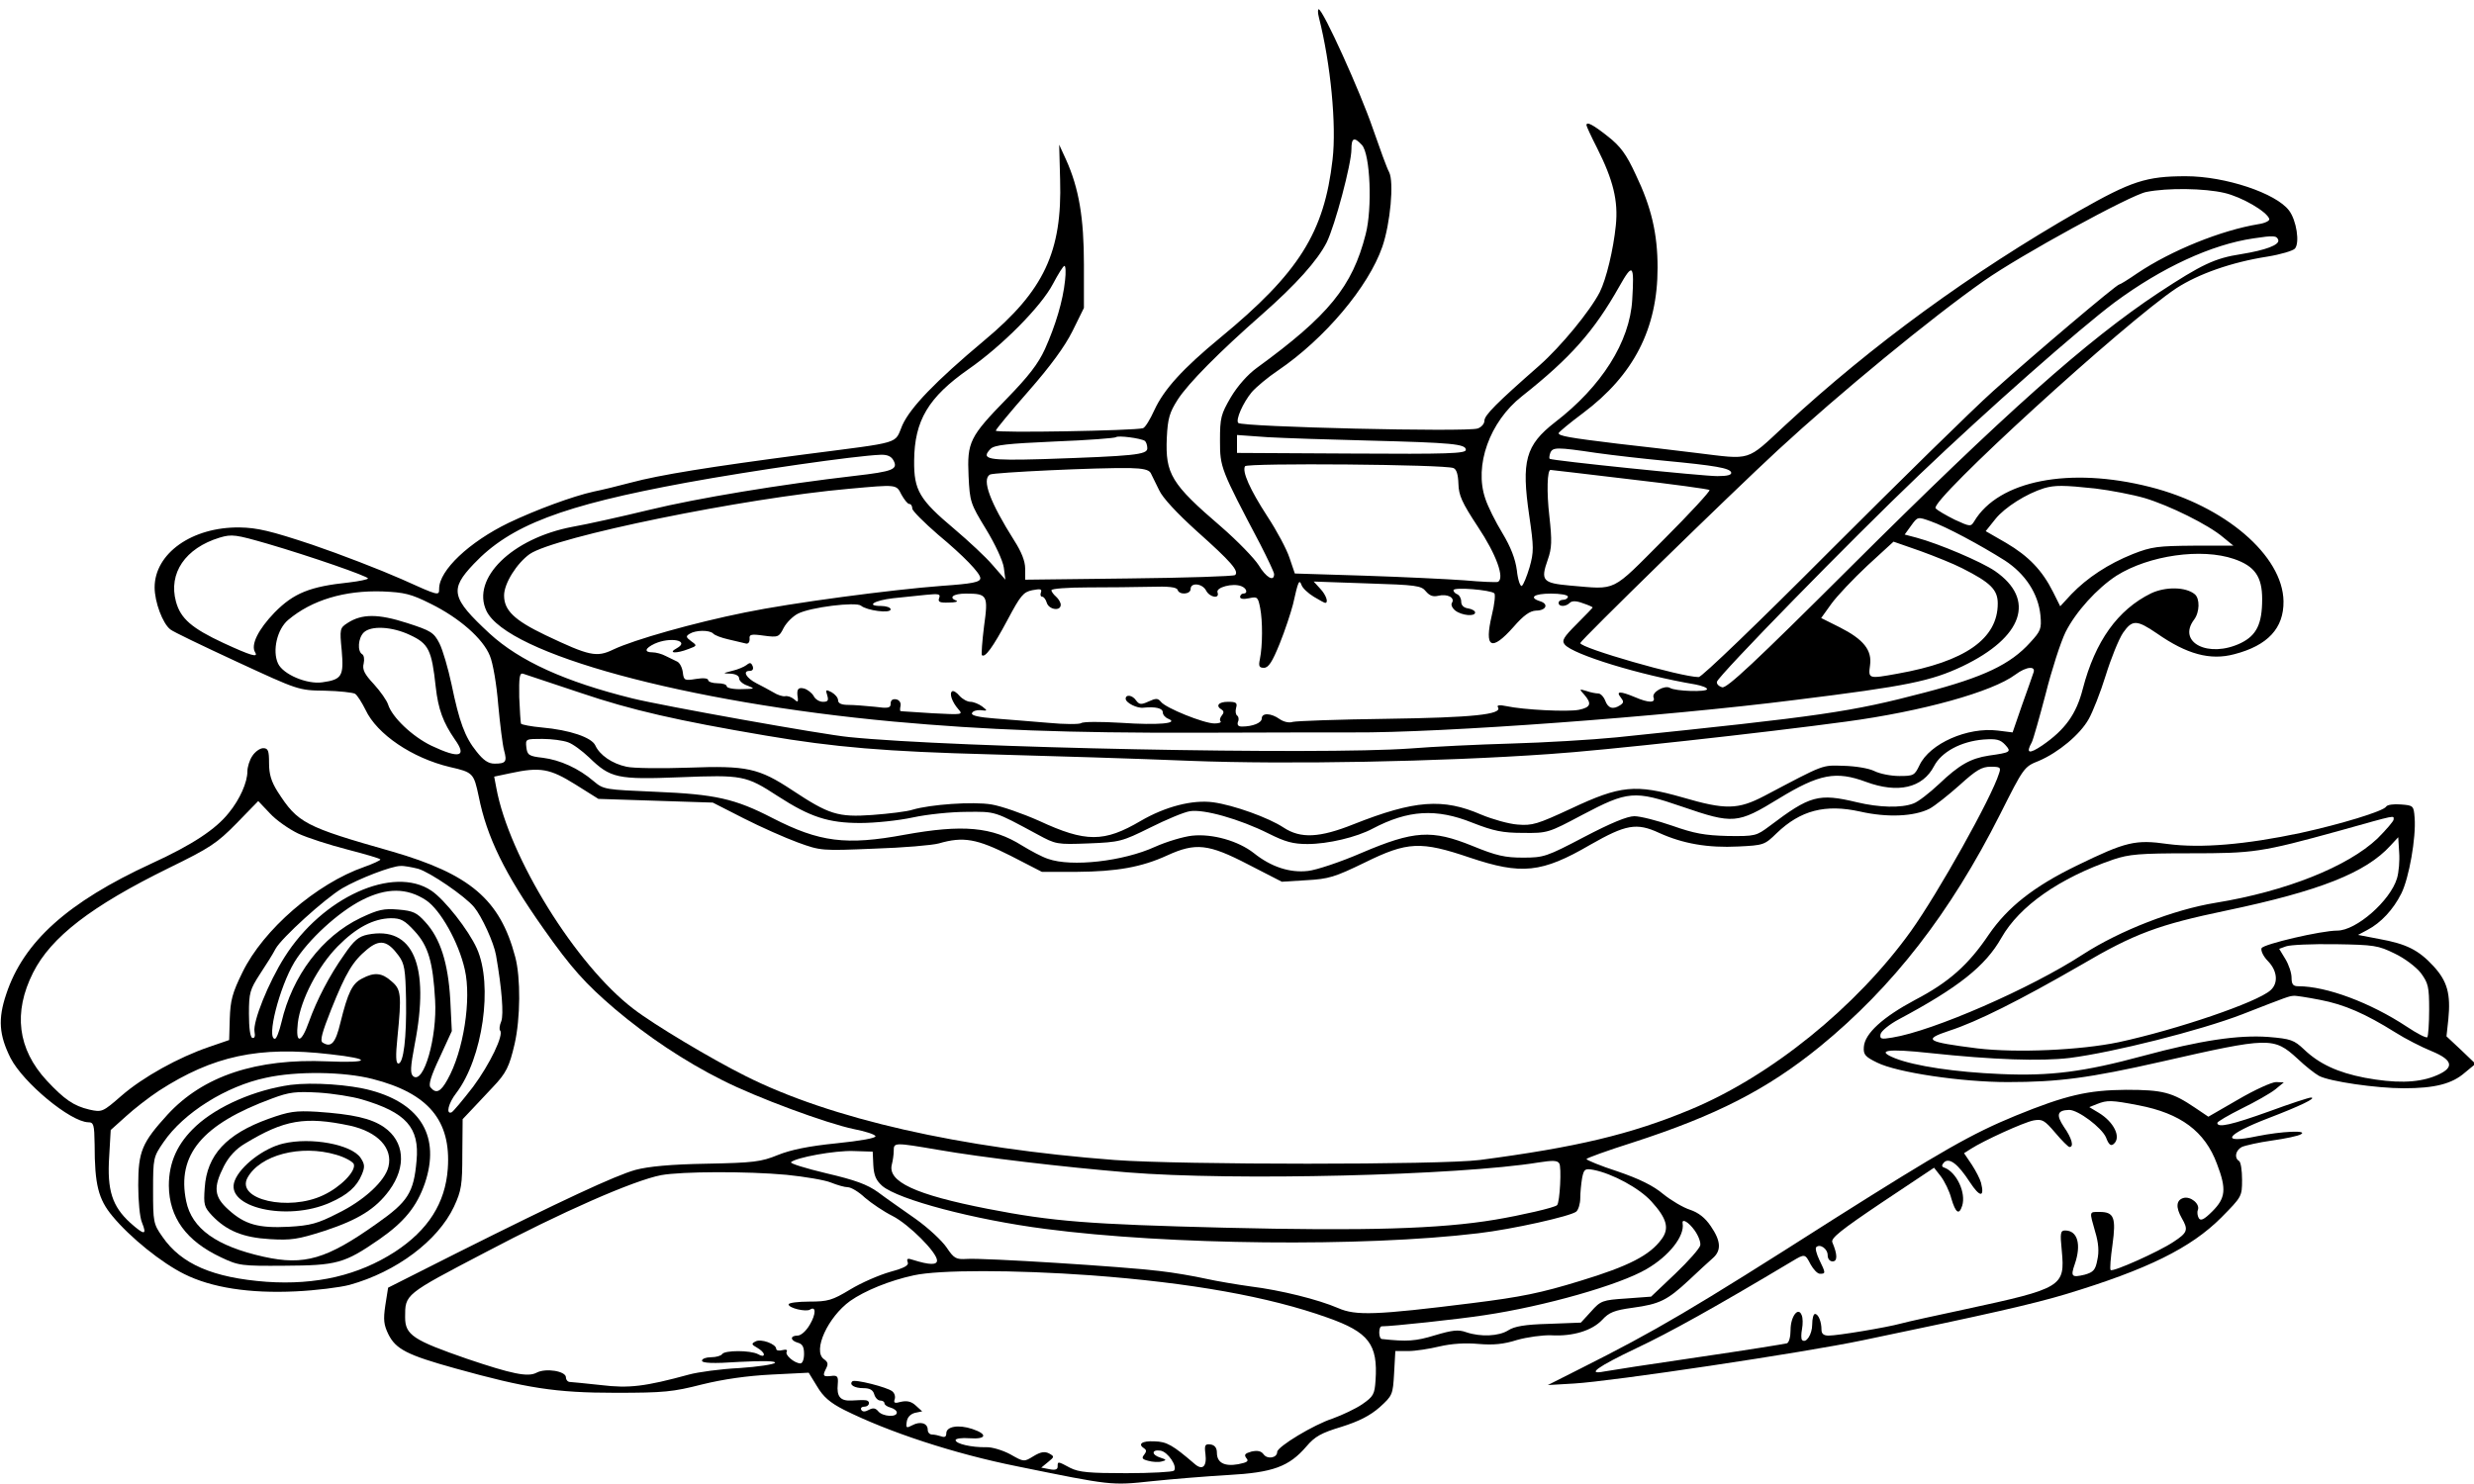<?xml version="1.0" standalone="no"?>
<!DOCTYPE svg PUBLIC "-//W3C//DTD SVG 20010904//EN"
 "http://www.w3.org/TR/2001/REC-SVG-20010904/DTD/svg10.dtd">
<svg version="1.0" xmlns="http://www.w3.org/2000/svg"
 width="800pt" height="480pt" viewBox="0 0 800 480"
 preserveAspectRatio="xMidYMid meet">
<g transform="translate(0,480) scale(0.1,-0.1)"
fill="#000000" stroke="none">
<path d="M4265 4743 c38 -150 57 -348 44 -459 -27 -236 -108 -366 -364 -577
-120 -99 -181 -166 -212 -233 -14 -31 -30 -57 -37 -59 -26 -8 -476 -16 -476
-8 0 4 48 62 106 128 71 81 117 144 142 194 l37 75 0 140 c0 151 -16 247 -58
340 l-22 48 3 -113 c7 -233 -52 -359 -245 -520 -160 -134 -239 -217 -265 -274
-27 -63 5 -53 -318 -95 -305 -40 -467 -66 -560 -91 -41 -11 -95 -24 -120 -29
-68 -15 -187 -59 -275 -101 -128 -62 -225 -154 -225 -213 0 -24 0 -24 -122 31
-68 30 -197 80 -288 111 -135 45 -178 55 -235 56 -154 2 -275 -84 -275 -194 0
-47 26 -117 51 -136 8 -7 104 -53 214 -104 199 -92 200 -93 285 -94 47 -1 91
-6 98 -10 7 -4 22 -28 34 -52 37 -79 151 -156 273 -185 75 -17 77 -20 93 -95
26 -131 84 -250 209 -427 90 -128 136 -179 232 -261 104 -88 225 -169 347
-230 110 -56 338 -140 425 -158 36 -7 68 -17 70 -23 2 -6 -48 -15 -126 -23
-90 -9 -148 -21 -190 -38 -54 -22 -78 -25 -230 -28 -117 -2 -189 -9 -230 -20
-65 -18 -239 -99 -580 -270 l-220 -111 -9 -57 c-7 -47 -5 -63 10 -94 24 -48
61 -67 216 -110 230 -64 324 -79 518 -79 157 0 186 3 280 27 69 17 146 28 225
32 l120 6 27 -44 c20 -34 42 -53 87 -76 144 -72 356 -142 561 -183 304 -62
303 -62 434 -48 67 7 177 16 247 20 145 8 197 27 253 92 28 33 48 44 114 64
57 18 92 36 123 63 42 38 43 41 47 110 l4 72 42 0 c22 0 68 7 101 15 39 9 83
12 126 8 48 -4 81 -1 125 13 32 9 82 16 110 15 70 -4 132 15 165 50 22 24 39
31 98 39 88 12 112 24 182 89 30 28 64 60 77 71 29 25 27 56 -6 104 -18 27
-40 44 -67 53 -22 7 -61 30 -87 51 -32 27 -77 49 -147 73 -56 18 -101 37 -101
40 0 3 66 27 148 53 272 88 436 172 607 311 236 193 421 431 583 752 76 151
77 153 125 172 63 27 133 85 161 135 13 23 38 86 55 141 17 55 42 117 56 138
30 43 44 43 110 -2 96 -67 172 -88 250 -67 108 28 160 84 159 171 -2 148 -190
309 -432 370 -260 66 -489 21 -568 -111 -11 -18 -13 -18 -63 5 -28 14 -56 30
-62 37 -20 24 614 603 779 712 71 46 178 84 294 102 43 7 83 19 89 26 16 19 5
91 -19 123 -42 56 -206 111 -334 111 -128 0 -176 -16 -345 -112 -349 -200
-669 -433 -951 -694 -127 -118 -106 -111 -287 -89 -66 8 -181 22 -255 30 -156
19 -190 25 -190 34 0 3 36 33 79 65 164 123 241 273 241 470 0 110 -20 196
-71 302 -30 65 -49 91 -90 123 -48 38 -69 49 -69 36 0 -3 15 -36 34 -73 53
-105 69 -172 61 -251 -8 -79 -31 -174 -52 -216 -32 -62 -126 -176 -195 -237
-139 -122 -178 -161 -178 -179 0 -10 -10 -21 -22 -25 -36 -12 -761 5 -774 18
-9 10 15 65 44 100 14 16 52 48 85 70 150 102 292 270 337 400 26 76 38 209
22 241 -7 12 -30 76 -53 142 -40 117 -161 385 -175 385 -3 0 -3 -12 1 -27z
m139 -412 c27 -30 34 -205 12 -289 -43 -169 -120 -263 -352 -432 -29 -21 -62
-58 -84 -95 -32 -55 -35 -66 -35 -140 0 -87 2 -92 130 -335 24 -47 45 -91 45
-97 0 -26 -26 -11 -50 29 -14 22 -68 78 -121 124 -162 139 -181 171 -176 288
3 63 9 82 35 123 34 53 134 154 274 277 109 96 178 173 208 232 27 55 80 254
80 301 0 38 9 41 34 14z m2789 -155 c56 -13 137 -60 145 -84 2 -6 -14 -14 -35
-17 -121 -20 -282 -85 -392 -159 -29 -20 -55 -36 -58 -36 -9 0 -279 -229 -408
-345 -66 -59 -303 -292 -527 -516 -230 -231 -415 -409 -425 -409 -56 0 -383
94 -383 110 0 8 482 479 639 624 197 182 497 429 667 548 118 83 473 277 524
287 69 14 189 12 253 -3z m174 -152 c5 -16 -40 -33 -120 -46 -85 -13 -127 -33
-267 -125 -231 -153 -496 -389 -998 -889 -308 -307 -398 -391 -413 -387 -11 3
-19 11 -17 18 5 20 436 461 653 668 223 213 517 472 633 559 153 113 313 187
449 207 66 10 75 9 80 -5z m-3923 -131 c-7 -67 -31 -146 -65 -222 -22 -48 -53
-88 -123 -160 -121 -124 -129 -141 -124 -251 4 -83 6 -89 56 -171 30 -49 55
-103 58 -125 l5 -39 -41 47 c-22 26 -78 78 -124 117 -113 95 -131 125 -130
221 1 130 46 205 176 296 108 75 235 203 273 276 17 32 33 58 37 58 4 0 5 -21
2 -47z m1834 -63 c-8 -136 -99 -280 -250 -396 -95 -74 -109 -125 -83 -302 15
-103 15 -117 1 -167 -9 -30 -20 -57 -25 -60 -5 -3 -13 20 -16 50 -5 38 -20 76
-47 121 -22 36 -47 86 -55 111 -37 107 14 249 118 331 158 125 233 210 315
355 44 78 49 73 42 -43z m-1576 -456 c4 -3 8 -14 8 -24 0 -21 -42 -25 -337
-35 -178 -5 -203 -1 -170 33 13 13 54 17 208 24 106 4 195 11 198 14 6 6 78
-3 93 -12z m723 1 c271 -7 315 -11 315 -30 0 -12 -57 -14 -370 -12 l-370 2 0
29 0 29 98 -7 c53 -3 201 -8 327 -11z m737 -40 c57 -8 155 -19 218 -25 168
-16 213 -24 218 -38 2 -8 -11 -12 -45 -12 -47 0 -534 50 -542 56 -2 2 -1 10 2
19 8 19 21 19 149 0z m-2273 -24 c16 -29 -2 -36 -124 -50 -242 -28 -508 -72
-665 -110 -91 -22 -203 -47 -249 -55 -195 -37 -328 -167 -278 -272 67 -139
644 -296 1317 -358 297 -27 562 -37 982 -36 227 1 454 1 503 1 285 -2 1004 51
1430 105 364 45 439 61 541 109 196 94 238 216 105 308 -44 30 -180 88 -254
108 l-38 10 21 29 c21 29 21 29 63 14 49 -17 161 -77 240 -127 66 -43 108
-107 115 -177 4 -44 1 -51 -33 -88 -64 -71 -150 -112 -341 -162 -240 -63 -329
-76 -997 -145 -81 -8 -234 -17 -340 -20 -106 -3 -253 -10 -327 -16 -290 -21
-1472 2 -1815 37 -84 8 -603 101 -700 125 -218 54 -365 121 -462 210 -124 115
-130 142 -51 225 118 125 286 189 688 263 213 39 546 87 627 90 22 1 35 -5 42
-18z m1811 -25 c10 -4 15 -21 16 -51 1 -37 11 -60 63 -139 60 -90 87 -166 65
-178 -5 -2 -54 0 -109 5 -55 4 -201 11 -324 15 l-224 7 -17 50 c-9 28 -41 88
-72 135 -57 88 -82 145 -72 162 7 11 648 6 674 -6z m-979 -16 c4 -8 16 -33 27
-55 11 -25 59 -76 122 -133 111 -99 137 -129 124 -142 -5 -4 -160 -9 -344 -11
l-335 -4 0 36 c0 24 -12 54 -35 90 -79 125 -106 198 -79 214 11 7 354 23 453
21 41 -1 61 -5 67 -16z m1548 -20 c139 -16 256 -32 259 -35 3 -3 -63 -75 -148
-160 -173 -173 -149 -162 -303 -149 -89 8 -96 16 -72 84 13 37 14 60 5 141 -9
77 -7 150 4 149 0 0 115 -13 255 -30z m-2354 -50 c9 -16 20 -30 25 -30 6 0 10
-7 10 -15 0 -7 38 -45 83 -84 83 -69 137 -125 137 -141 0 -13 -25 -18 -125
-25 -160 -12 -486 -55 -636 -86 -164 -33 -359 -88 -426 -120 -54 -26 -77 -21
-220 47 -100 48 -133 80 -133 128 0 39 41 104 83 134 82 56 692 181 1032 211
156 14 153 15 170 -19z m3860 20 c50 -6 122 -20 160 -31 80 -24 206 -86 254
-127 l33 -27 -129 0 c-115 -1 -135 -3 -196 -27 -80 -32 -148 -77 -199 -130
l-36 -39 -23 46 c-35 70 -79 116 -152 159 l-66 38 32 40 c30 37 99 81 157 99
35 10 62 10 165 -1z m-5909 -179 c140 -41 324 -105 324 -112 0 -3 -28 -9 -62
-13 -125 -13 -178 -34 -240 -97 -53 -55 -78 -105 -63 -129 11 -18 -13 -11
-102 30 -103 48 -139 79 -154 134 -25 92 30 173 141 207 40 12 52 10 156 -20z
m5479 -79 c91 -46 115 -69 115 -114 0 -114 -105 -188 -324 -227 -94 -17 -95
-17 -89 27 7 49 -21 84 -98 123 l-60 30 33 46 c18 25 71 81 117 124 l84 77 86
-30 c47 -17 109 -42 136 -56z m879 30 c67 -23 91 -57 91 -130 0 -80 -18 -117
-69 -142 -104 -50 -207 2 -151 76 18 24 19 68 2 82 -29 24 -94 25 -141 3 -108
-53 -181 -155 -221 -309 -21 -82 -57 -132 -131 -183 -43 -29 -54 -26 -34 10 5
10 25 81 45 157 19 76 48 166 64 199 33 66 102 142 165 183 105 66 275 90 380
54z m-2976 -122 c18 -11 35 -20 37 -20 12 0 3 26 -16 46 l-21 23 173 -6 c159
-5 175 -7 190 -26 12 -14 23 -18 40 -14 29 7 55 -6 44 -23 -4 -6 1 -17 11 -25
21 -16 64 -20 64 -6 0 5 -10 11 -22 13 -15 2 -23 10 -23 22 0 11 -6 21 -13 24
-6 2 -12 8 -12 13 0 11 120 1 132 -10 4 -3 1 -35 -8 -71 -25 -106 -2 -119 70
-38 33 38 53 52 73 53 32 0 42 21 14 30 -39 12 -21 25 34 25 30 0 55 -4 55
-10 0 -5 -7 -10 -15 -10 -8 0 -15 -4 -15 -10 0 -13 23 -13 36 0 7 7 21 7 42
-1 18 -6 32 -12 32 -14 0 -1 -23 -25 -51 -53 -43 -43 -50 -54 -39 -67 27 -32
240 -98 423 -129 20 -4 37 -10 37 -15 0 -10 -103 -7 -120 4 -17 10 -60 -14
-53 -31 7 -18 -16 -18 -60 1 -48 20 -63 20 -46 -1 10 -13 10 -17 -2 -25 -23
-15 -39 -10 -48 14 -5 13 -15 24 -23 24 -7 0 -24 3 -38 8 -24 7 -24 7 -7 -12
25 -29 21 -41 -18 -49 -37 -7 -178 0 -234 12 -23 5 -32 3 -27 -4 14 -23 -82
-33 -360 -37 -156 -2 -293 -7 -304 -10 -11 -4 -29 0 -42 9 -28 20 -58 21 -58
2 0 -14 -29 -26 -64 -26 -12 0 -16 5 -13 15 4 8 2 17 -2 20 -5 3 -7 14 -4 25
5 17 0 20 -26 20 -31 0 -41 -13 -21 -25 8 -5 8 -11 1 -19 -6 -7 -8 -16 -4 -19
3 -4 -6 -7 -20 -7 -34 0 -158 50 -173 70 -10 12 -16 12 -40 1 -24 -11 -30 -10
-40 3 -12 18 -34 21 -34 6 0 -13 37 -32 58 -29 39 4 62 -2 62 -15 0 -8 8 -17
18 -21 36 -15 -33 -21 -152 -13 -66 4 -124 4 -130 -1 -6 -4 -54 -4 -106 1 -52
4 -130 11 -173 14 -53 4 -77 10 -74 17 2 7 15 11 28 10 23 -3 23 -2 5 12 -11
8 -28 15 -38 15 -10 0 -26 9 -35 19 -9 11 -20 18 -24 15 -10 -6 -1 -34 20 -58
16 -18 13 -18 -84 -13 -55 4 -101 6 -103 7 -2 0 -2 8 0 17 2 10 -4 19 -14 21
-12 2 -18 -3 -18 -14 0 -14 -7 -16 -52 -10 -29 3 -68 6 -85 6 -22 0 -33 5 -33
15 0 8 -9 19 -21 26 -19 10 -20 8 -14 -10 5 -17 2 -21 -14 -21 -11 0 -25 8
-30 19 -6 10 -20 21 -31 24 -20 5 -25 -3 -20 -32 1 -12 -1 -13 -13 -2 -9 7
-21 11 -29 9 -7 -1 -24 4 -38 13 -14 8 -38 21 -54 29 -33 17 -46 40 -22 40 10
0 13 6 10 15 -5 12 -9 13 -20 4 -8 -6 -29 -15 -47 -19 -31 -8 -31 -8 -4 -9 16
-1 27 -7 27 -15 0 -8 12 -19 28 -24 25 -10 23 -10 -20 -11 -27 -1 -48 4 -48 9
0 6 -13 10 -30 10 -16 0 -30 5 -30 10 0 6 -15 8 -39 4 -37 -6 -40 -5 -43 21
-2 16 -10 31 -18 35 -8 4 -25 12 -37 18 -13 7 -32 12 -43 12 -28 0 -25 13 7
28 51 23 116 10 71 -15 -30 -16 -2 -18 39 -2 27 10 28 11 8 25 -17 13 -18 16
-5 24 19 12 63 13 76 1 5 -6 27 -14 49 -19 22 -5 47 -11 55 -13 9 -3 14 3 14
14 -2 15 4 17 46 11 46 -6 49 -5 64 25 9 17 30 38 46 46 40 21 188 39 204 26
19 -16 96 -26 96 -12 0 6 -14 11 -31 11 -51 0 -22 18 39 25 31 3 79 8 106 11
41 4 48 3 43 -10 -5 -13 1 -16 31 -15 20 0 31 3 25 6 -27 10 -11 23 30 23 70
0 73 -5 59 -106 -6 -48 -9 -90 -7 -93 10 -10 36 26 83 114 42 79 51 90 80 96
26 5 32 4 28 -7 -3 -8 -1 -14 4 -14 5 0 12 -9 15 -20 7 -22 45 -28 45 -6 0 7
-7 19 -15 26 -8 7 -15 16 -15 21 0 5 53 9 118 9 64 0 155 1 201 2 60 2 86 -1
89 -10 5 -17 42 -15 42 3 0 22 38 18 50 -5 12 -23 45 -28 37 -6 -6 16 49 31
77 20 18 -7 22 -24 6 -24 -5 0 -10 -5 -10 -11 0 -6 11 -8 29 -4 27 6 29 4 36
-32 8 -41 8 -121 -1 -165 -5 -23 -2 -28 13 -28 15 0 27 19 51 78 17 42 36 100
43 127 17 76 20 83 28 62 3 -9 21 -26 39 -37z m-2855 -23 c93 -46 169 -113
191 -168 10 -23 22 -94 27 -158 6 -64 14 -130 19 -148 10 -37 6 -43 -31 -43
-20 0 -36 11 -58 39 -38 47 -56 97 -81 218 -11 51 -28 110 -39 132 -18 35 -27
41 -105 66 -93 30 -146 30 -192 0 -25 -16 -26 -19 -19 -89 7 -83 1 -94 -63
-103 -50 -7 -127 26 -143 61 -19 41 -3 111 33 141 76 64 182 96 305 92 71 -3
92 -8 156 -40z m-67 -101 c60 -28 70 -48 83 -168 8 -72 24 -115 62 -170 40
-56 15 -63 -76 -20 -62 30 -127 92 -140 133 -4 13 -25 43 -46 66 -31 33 -38
48 -33 67 3 13 1 27 -5 30 -16 10 -13 52 5 70 23 23 91 20 150 -8z m5249 -123
c-3 -10 -20 -57 -37 -105 l-30 -87 -48 6 c-98 12 -220 -42 -253 -112 -16 -33
-19 -35 -65 -35 -27 0 -63 7 -81 16 -18 9 -61 16 -99 17 -72 2 -59 7 -256 -97
-86 -45 -126 -46 -266 -5 -151 43 -200 39 -359 -36 -110 -51 -126 -56 -174
-52 -28 2 -81 17 -117 32 -124 54 -216 47 -413 -31 -110 -44 -171 -47 -226
-11 -48 32 -162 73 -228 82 -67 9 -155 -14 -234 -60 -119 -70 -178 -70 -329 0
-54 24 -123 48 -154 53 -60 10 -198 0 -255 -17 -18 -6 -77 -13 -130 -17 -112
-8 -141 2 -259 80 -109 72 -147 80 -336 73 -88 -3 -179 -2 -200 3 -47 10 -87
38 -101 69 -12 26 -83 50 -173 58 -34 3 -64 9 -67 12 -2 4 -4 43 -6 86 -1 64
1 79 12 76 8 -3 92 -31 186 -62 165 -56 315 -90 598 -138 223 -38 388 -52 730
-61 187 -5 478 -14 646 -21 311 -12 805 -3 1159 22 170 11 695 69 960 105 245
33 472 96 547 152 36 27 68 29 58 5z m-4738 -224 c15 -5 46 -28 68 -49 69 -67
91 -72 294 -64 202 8 213 6 316 -61 105 -68 164 -87 267 -87 47 0 124 8 170
18 46 10 124 18 173 18 96 1 89 3 230 -73 59 -32 62 -33 165 -29 101 4 108 6
199 51 52 26 109 50 128 53 44 8 161 -25 255 -72 54 -27 79 -34 126 -34 66 0
159 22 211 50 114 60 205 66 322 19 69 -27 98 -33 164 -33 79 -1 82 0 191 58
148 78 169 80 323 27 166 -57 179 -56 313 26 131 80 185 90 282 54 103 -38
183 -20 220 51 24 46 87 80 160 86 42 3 54 0 70 -17 21 -23 18 -25 -53 -35
-59 -9 -96 -30 -161 -92 -31 -29 -68 -58 -83 -63 -39 -15 -111 -13 -182 4
-125 30 -152 22 -283 -77 -43 -32 -46 -33 -135 -32 -75 2 -108 8 -179 33 -49
17 -104 31 -123 31 -23 0 -76 -22 -162 -67 -122 -64 -131 -67 -198 -67 -58 0
-86 6 -164 38 -131 53 -188 50 -359 -23 -67 -29 -145 -55 -172 -58 -59 -7
-120 13 -176 58 -50 39 -133 63 -199 56 -28 -3 -82 -19 -120 -36 -103 -47
-270 -66 -346 -39 -19 6 -56 26 -84 43 -97 61 -192 69 -380 35 -189 -35 -275
-24 -427 54 -122 63 -185 77 -379 85 -162 7 -167 7 -199 34 -49 42 -109 69
-165 76 -45 5 -50 9 -53 34 -3 27 -2 27 52 27 30 0 67 -5 83 -11z m4627 -101
c-24 -78 -197 -387 -285 -510 -176 -245 -453 -469 -713 -577 -192 -80 -369
-122 -681 -163 -127 -16 -964 -16 -1181 0 -499 38 -918 133 -1194 272 -110 55
-296 166 -362 217 -186 142 -402 491 -443 714 l-7 37 52 11 c97 21 128 15 210
-36 l75 -47 185 -6 185 -6 100 -51 c55 -28 134 -63 175 -78 74 -27 77 -27 246
-20 94 3 188 11 210 17 79 23 123 15 232 -40 l101 -52 113 0 c129 1 209 15
292 53 92 42 133 38 262 -29 l109 -56 80 5 c72 4 91 10 188 57 138 68 181 70
340 16 167 -56 232 -50 390 42 114 65 149 72 222 38 77 -35 158 -49 256 -44
82 4 85 5 124 43 77 74 157 95 270 70 88 -20 174 -16 224 9 17 9 61 44 97 76
54 49 72 60 101 60 31 0 34 -2 27 -22z m-3431 -1217 c143 -25 407 -56 612 -73
343 -28 1072 -10 1330 32 45 7 61 7 67 -3 8 -10 2 -127 -7 -135 -7 -8 -117
-33 -200 -47 -179 -30 -419 -37 -875 -26 -439 11 -556 20 -766 61 -235 46
-325 88 -310 144 3 12 6 31 6 44 0 27 2 27 143 3z m-209 -50 c2 -34 9 -49 29
-67 52 -44 296 -109 528 -139 397 -52 1025 -59 1399 -14 111 13 298 55 317 70
7 6 13 26 13 44 0 18 3 47 6 65 6 29 9 31 37 26 61 -12 148 -59 187 -102 50
-55 59 -87 33 -122 -38 -52 -105 -87 -263 -135 -127 -39 -190 -52 -350 -72
-312 -39 -376 -41 -433 -16 -65 28 -186 58 -283 70 -43 6 -109 17 -145 25 -36
8 -104 20 -150 25 -111 14 -573 43 -623 39 -34 -2 -41 1 -65 37 -15 22 -60 64
-101 93 -41 29 -96 67 -121 86 -35 25 -73 39 -167 61 -67 16 -119 32 -114 36
16 15 141 38 201 36 l63 -2 2 -44z m-280 -31 c59 -6 124 -17 143 -25 20 -8 44
-15 54 -15 11 0 36 -15 56 -34 21 -18 61 -45 89 -59 53 -27 144 -118 144 -144
0 -15 -24 -15 -78 2 -17 6 -21 4 -17 -7 5 -11 -10 -19 -57 -32 -35 -10 -93
-35 -129 -57 -58 -35 -72 -39 -132 -39 -37 0 -67 -4 -67 -9 0 -12 56 -25 69
-17 20 13 20 -14 0 -48 -12 -21 -29 -36 -40 -36 -25 0 -24 -16 1 -23 15 -4 20
-14 20 -36 0 -18 -5 -31 -12 -31 -20 1 -51 28 -44 38 3 6 -2 8 -14 5 -11 -3
-20 -1 -20 4 0 16 -50 34 -67 24 -14 -7 -13 -10 5 -20 12 -7 22 -16 22 -22 0
-6 -7 -6 -19 1 -25 13 -108 13 -116 0 -3 -5 -19 -10 -36 -10 -16 0 -29 -5 -29
-11 0 -8 34 -10 121 -4 77 4 119 3 115 -3 -3 -5 -55 -13 -115 -17 -61 -3 -134
-13 -163 -21 -143 -39 -194 -45 -285 -34 -48 5 -94 10 -100 10 -7 0 -13 7 -13
15 0 20 -65 31 -95 15 -28 -15 -80 -4 -225 45 -173 60 -200 77 -200 134 0 75
-3 73 259 210 246 130 480 233 569 250 66 12 277 13 406 1z m2936 -180 c12
-17 20 -38 18 -48 -2 -10 -38 -51 -81 -92 l-78 -74 -81 -6 c-76 -5 -82 -7
-113 -42 l-33 -36 -104 -4 c-77 -2 -111 -8 -131 -21 -30 -19 -89 -22 -136 -6
-25 9 -44 7 -101 -10 -62 -19 -90 -21 -172 -12 -5 1 -8 10 -8 21 0 11 3 20 8
20 33 0 248 23 332 36 195 29 437 98 524 149 73 42 124 107 117 148 -3 17 19
5 39 -23z m-1952 -145 c322 -24 575 -69 765 -137 133 -47 163 -86 155 -203 -3
-45 -7 -52 -43 -77 -22 -15 -65 -35 -95 -46 -62 -20 -179 -91 -180 -108 0 -20
-32 -25 -44 -8 -8 11 -20 13 -39 9 -21 -6 -25 -10 -17 -21 9 -10 4 -14 -26
-20 -45 -8 -69 5 -69 37 0 16 -7 25 -21 27 -17 2 -20 -2 -16 -31 5 -41 -10
-54 -35 -32 -71 61 -90 72 -130 73 -41 2 -55 -9 -33 -23 8 -5 7 -11 0 -20 -9
-11 -7 -15 13 -20 14 -4 34 -5 44 -2 16 4 15 6 -4 12 -30 9 -30 27 -1 23 24
-3 57 -52 44 -65 -4 -4 -74 -8 -154 -8 -120 0 -153 3 -181 17 -41 22 -41 22
-41 4 0 -9 -8 -12 -27 -8 l-26 5 22 18 c21 17 21 18 3 28 -14 7 -27 5 -50 -9
-31 -19 -31 -19 -75 6 -24 13 -60 24 -78 23 -47 -1 -99 11 -99 23 0 5 20 8 45
6 55 -4 60 13 9 30 -45 15 -84 8 -84 -14 0 -11 -5 -14 -16 -10 -9 3 -22 6 -30
6 -8 0 -14 7 -14 15 0 22 -24 29 -50 15 -19 -10 -21 -9 -18 11 2 15 12 25 26
29 l24 5 -21 19 c-14 13 -28 16 -47 12 -21 -6 -25 -4 -21 8 3 8 0 20 -8 26
-16 13 -122 40 -129 32 -11 -11 7 -22 36 -22 21 0 31 -6 35 -20 3 -11 12 -20
19 -20 8 0 14 -4 14 -9 0 -5 9 -11 20 -14 11 -3 20 -10 20 -16 0 -16 -46 -13
-60 4 -9 11 -17 12 -30 5 -13 -7 -21 -7 -25 0 -3 5 1 10 9 10 19 0 22 20 4 21
-7 1 -27 0 -44 -1 -37 -2 -49 13 -45 53 2 23 -1 28 -16 27 -31 -4 -34 -1 -23
21 9 17 8 23 -6 33 -37 27 13 136 85 188 47 33 127 66 206 83 82 18 323 18
573 0z"/>
<path d="M816 2355 c-9 -13 -16 -36 -16 -50 0 -35 -24 -90 -60 -134 -42 -53
-117 -103 -250 -164 -271 -125 -414 -253 -470 -423 -27 -80 -23 -132 14 -206
41 -80 193 -206 251 -208 18 0 20 -7 21 -72 0 -130 12 -177 58 -232 57 -69
159 -151 232 -187 88 -44 211 -63 359 -56 66 3 145 13 175 21 152 42 286 143
338 253 24 52 27 70 27 171 l1 112 35 37 c19 20 47 50 62 66 44 46 54 67 71
140 19 83 20 215 2 282 -49 186 -147 268 -399 341 -282 80 -304 92 -369 193
-21 33 -28 57 -28 93 0 40 -3 48 -19 48 -10 0 -26 -11 -35 -25z m148 -251 c30
-14 102 -37 160 -52 58 -15 106 -29 106 -32 0 -3 -24 -14 -52 -24 -155 -54
-327 -203 -394 -341 -33 -67 -39 -91 -41 -150 l-2 -69 -64 -22 c-100 -34 -215
-98 -284 -158 -61 -53 -63 -54 -104 -45 -51 12 -81 33 -138 94 -94 102 -109
220 -44 349 58 115 188 215 438 338 135 66 156 80 220 145 l70 72 38 -40 c20
-22 62 -51 91 -65z m388 -114 c38 -11 151 -88 181 -124 25 -30 64 -115 71
-156 19 -109 25 -191 17 -213 -6 -14 -7 -27 -4 -30 13 -14 -33 -109 -87 -182
-34 -44 -65 -81 -70 -83 -19 -7 -10 30 15 62 86 113 120 350 67 468 -27 60
-104 158 -147 187 -123 83 -353 -21 -475 -215 -52 -82 -103 -209 -97 -241 3
-15 0 -22 -7 -20 -7 2 -11 32 -11 78 0 68 3 78 36 129 20 30 43 67 50 81 19
35 160 163 216 196 53 31 159 72 188 72 11 1 37 -4 57 -9z m26 -102 c46 -31
105 -135 125 -224 22 -96 -4 -264 -56 -356 -22 -40 -37 -47 -55 -25 -7 8 1 36
30 97 l39 85 -5 102 c-7 118 -32 198 -81 251 -27 30 -39 36 -87 40 -47 4 -65
0 -122 -27 -125 -60 -221 -187 -256 -338 -7 -29 -16 -53 -21 -53 -28 0 14 166
63 248 44 72 142 162 219 201 79 40 145 40 207 -1z m-37 -100 c44 -48 59 -99
66 -223 7 -120 -37 -274 -71 -246 -10 9 -9 29 5 103 50 256 -5 384 -152 355
-29 -6 -44 -18 -76 -65 -47 -66 -89 -147 -114 -217 -25 -71 -44 -73 -36 -4 9
75 65 183 129 248 60 61 116 90 172 91 32 0 44 -6 77 -42z m-52 -79 c19 -26
22 -44 24 -142 2 -123 -8 -207 -25 -207 -8 0 -9 25 -3 83 14 140 12 157 -19
183 -31 28 -56 30 -95 9 -32 -16 -46 -45 -70 -142 -16 -67 -30 -83 -58 -65 -9
6 -1 34 28 107 48 120 70 156 116 194 41 34 66 29 102 -20z m-221 -319 c136
-15 131 -29 -9 -23 -230 10 -402 -47 -517 -172 -83 -91 -95 -119 -95 -229 0
-50 5 -104 12 -120 17 -42 8 -42 -38 -1 -58 53 -75 105 -68 213 l5 87 49 44
c26 24 75 62 107 83 175 113 323 145 554 118z m137 -80 c180 -46 254 -134 243
-290 -8 -112 -64 -199 -171 -269 -118 -76 -254 -108 -415 -97 -173 13 -276 57
-337 146 -29 41 -30 48 -30 150 0 105 1 108 34 156 64 94 202 181 331 208 99
22 252 20 345 -4z"/>
<path d="M940 1291 c-115 -16 -235 -68 -305 -132 -61 -56 -89 -118 -89 -194 1
-103 56 -179 169 -232 57 -27 66 -28 205 -27 169 1 193 7 306 85 82 57 122
107 148 182 50 149 -12 256 -174 300 -69 19 -188 27 -260 18z m230 -47 c143
-42 187 -91 177 -198 -9 -104 -28 -133 -129 -204 -162 -115 -234 -136 -365
-107 -153 34 -233 91 -251 180 -31 150 52 249 278 332 56 21 77 23 150 19 47
-3 110 -13 140 -22z"/>
<path d="M868 1181 c-136 -49 -199 -117 -206 -223 -4 -55 -2 -62 24 -90 47
-49 100 -71 187 -76 68 -4 90 -1 177 27 109 36 165 71 209 131 56 77 49 158
-17 204 -42 29 -101 42 -217 50 -70 4 -90 1 -157 -23z m264 -22 c90 -20 139
-73 124 -133 -11 -46 -79 -109 -163 -150 -66 -34 -90 -40 -159 -44 -98 -5
-142 7 -195 55 -47 42 -50 72 -15 141 16 31 39 56 68 73 127 77 194 89 340 58z"/>
<path d="M915 1101 c-63 -15 -138 -73 -156 -120 -34 -86 169 -133 308 -71 57
25 87 52 103 91 10 24 10 33 -4 54 -29 43 -160 68 -251 46z m172 -36 c28 -8
53 -22 57 -30 8 -23 -43 -75 -99 -101 -112 -53 -282 -14 -245 56 40 74 172
109 287 75z"/>
<path d="M7716 2191 c-9 -15 -148 -57 -276 -85 -179 -38 -323 -50 -430 -36
-105 15 -135 8 -295 -70 -138 -67 -223 -134 -284 -223 -66 -98 -129 -154 -238
-211 -105 -56 -163 -109 -166 -152 -2 -25 4 -32 43 -51 64 -32 273 -63 422
-63 164 0 263 13 497 66 351 80 363 80 440 10 25 -24 57 -49 70 -56 34 -18
185 -40 274 -40 100 0 156 14 198 51 l34 28 -47 45 -47 44 6 55 c8 82 -3 123
-48 172 -48 52 -87 72 -176 88 l-68 13 30 16 c44 23 84 66 110 118 25 50 48
181 43 245 -3 39 -4 40 -45 43 -22 2 -44 -1 -47 -7z m24 -42 c0 -5 -24 -33
-52 -61 -96 -91 -296 -171 -523 -208 -136 -22 -310 -90 -428 -166 -170 -111
-487 -249 -618 -270 -36 -6 -41 -5 -38 11 2 10 29 32 59 48 193 103 280 172
332 264 58 102 187 193 362 253 51 17 84 20 247 20 207 0 230 3 484 73 189 53
175 50 175 36z m11 -190 c-22 -73 -132 -169 -193 -169 -52 0 -240 -44 -245
-57 -3 -8 6 -27 21 -42 30 -31 34 -71 8 -94 -43 -39 -302 -127 -491 -168 -125
-26 -330 -35 -457 -20 -165 21 -178 28 -91 57 90 29 229 99 425 212 175 103
252 131 472 177 300 63 450 122 530 210 l25 27 3 -49 c2 -26 -1 -64 -7 -84z
m-8 -243 c32 -15 69 -43 85 -63 24 -33 27 -44 27 -119 0 -45 -3 -85 -6 -89 -4
-3 -33 12 -66 34 -118 78 -260 131 -351 131 -17 0 -22 6 -22 28 0 15 -9 42
-20 60 l-20 33 22 8 c13 5 84 8 159 7 126 -2 139 -4 192 -30z m-241 -150 c79
-15 147 -45 243 -105 33 -21 86 -48 118 -61 73 -30 75 -56 7 -82 -56 -21 -126
-22 -223 -4 -88 17 -148 45 -197 92 -32 30 -42 34 -115 40 -97 7 -219 -11
-404 -61 -192 -52 -301 -66 -461 -59 -147 6 -279 26 -342 51 -65 26 -25 32
112 17 206 -22 359 -27 452 -16 142 18 423 89 558 141 151 59 152 59 167 60 6
1 44 -5 85 -13z"/>
<path d="M7238 1244 l-97 -56 -43 29 c-74 50 -104 58 -223 58 -123 -1 -194
-17 -358 -84 -141 -58 -239 -114 -587 -334 -464 -296 -574 -360 -818 -483
l-107 -54 85 5 c122 7 744 100 934 140 409 85 549 117 656 149 264 80 404 149
503 248 66 67 67 68 67 122 0 30 -4 58 -10 61 -16 10 -11 34 9 45 11 5 55 15
98 21 43 6 85 15 93 20 25 14 -62 10 -141 -6 -123 -26 -103 5 38 59 99 38 156
65 136 66 -7 0 -68 -20 -136 -45 -120 -43 -167 -54 -167 -37 0 4 36 25 80 47
43 21 92 49 107 61 l28 23 -25 1 c-14 0 -69 -25 -122 -56z m-323 -19 c136 -26
215 -84 254 -190 31 -81 28 -110 -15 -153 -27 -27 -38 -32 -44 -22 -4 7 -6 19
-3 26 8 20 -24 46 -47 39 -23 -7 -25 -30 -5 -65 22 -38 19 -47 -27 -77 -48
-32 -196 -98 -203 -91 -3 3 0 40 6 82 12 88 5 106 -42 106 -34 0 -33 3 -14
-64 11 -36 13 -65 7 -91 -6 -33 -13 -40 -41 -48 -42 -10 -46 -6 -32 34 22 64
9 109 -31 109 -15 0 -17 -7 -11 -65 11 -117 2 -122 -313 -190 -93 -20 -186
-40 -207 -46 -48 -13 -204 -39 -234 -39 -16 0 -23 6 -23 19 0 26 -10 51 -21
51 -5 0 -9 -15 -9 -34 0 -32 -20 -63 -33 -50 -3 4 -3 19 0 35 3 16 3 36 -1 45
-11 29 -36 -4 -36 -48 0 -22 -5 -41 -12 -43 -7 -2 -137 -23 -288 -45 -151 -22
-287 -43 -302 -46 -61 -12 -21 16 103 75 108 51 254 132 505 282 40 24 41 24
59 -11 9 -16 22 -30 30 -30 19 0 19 2 -2 45 -9 19 -14 38 -10 41 12 12 37 -5
37 -26 0 -12 7 -20 16 -20 16 0 16 22 -1 62 -5 13 27 39 161 129 l168 112 22
-28 c12 -16 28 -48 34 -72 14 -47 25 -54 35 -23 13 42 -18 108 -57 123 -10 3
-10 8 -2 17 17 17 45 -4 84 -64 32 -49 48 -50 36 -2 -3 12 -17 39 -30 59 l-25
37 22 14 c40 26 171 86 203 92 28 5 35 1 70 -40 21 -25 42 -46 46 -46 15 0 8
28 -18 65 -26 39 -22 54 17 55 29 0 105 -57 119 -89 9 -24 16 -29 25 -21 25
21 1 71 -49 101 l-30 18 25 10 c33 13 46 13 134 -4z"/>
</g>
</svg>
